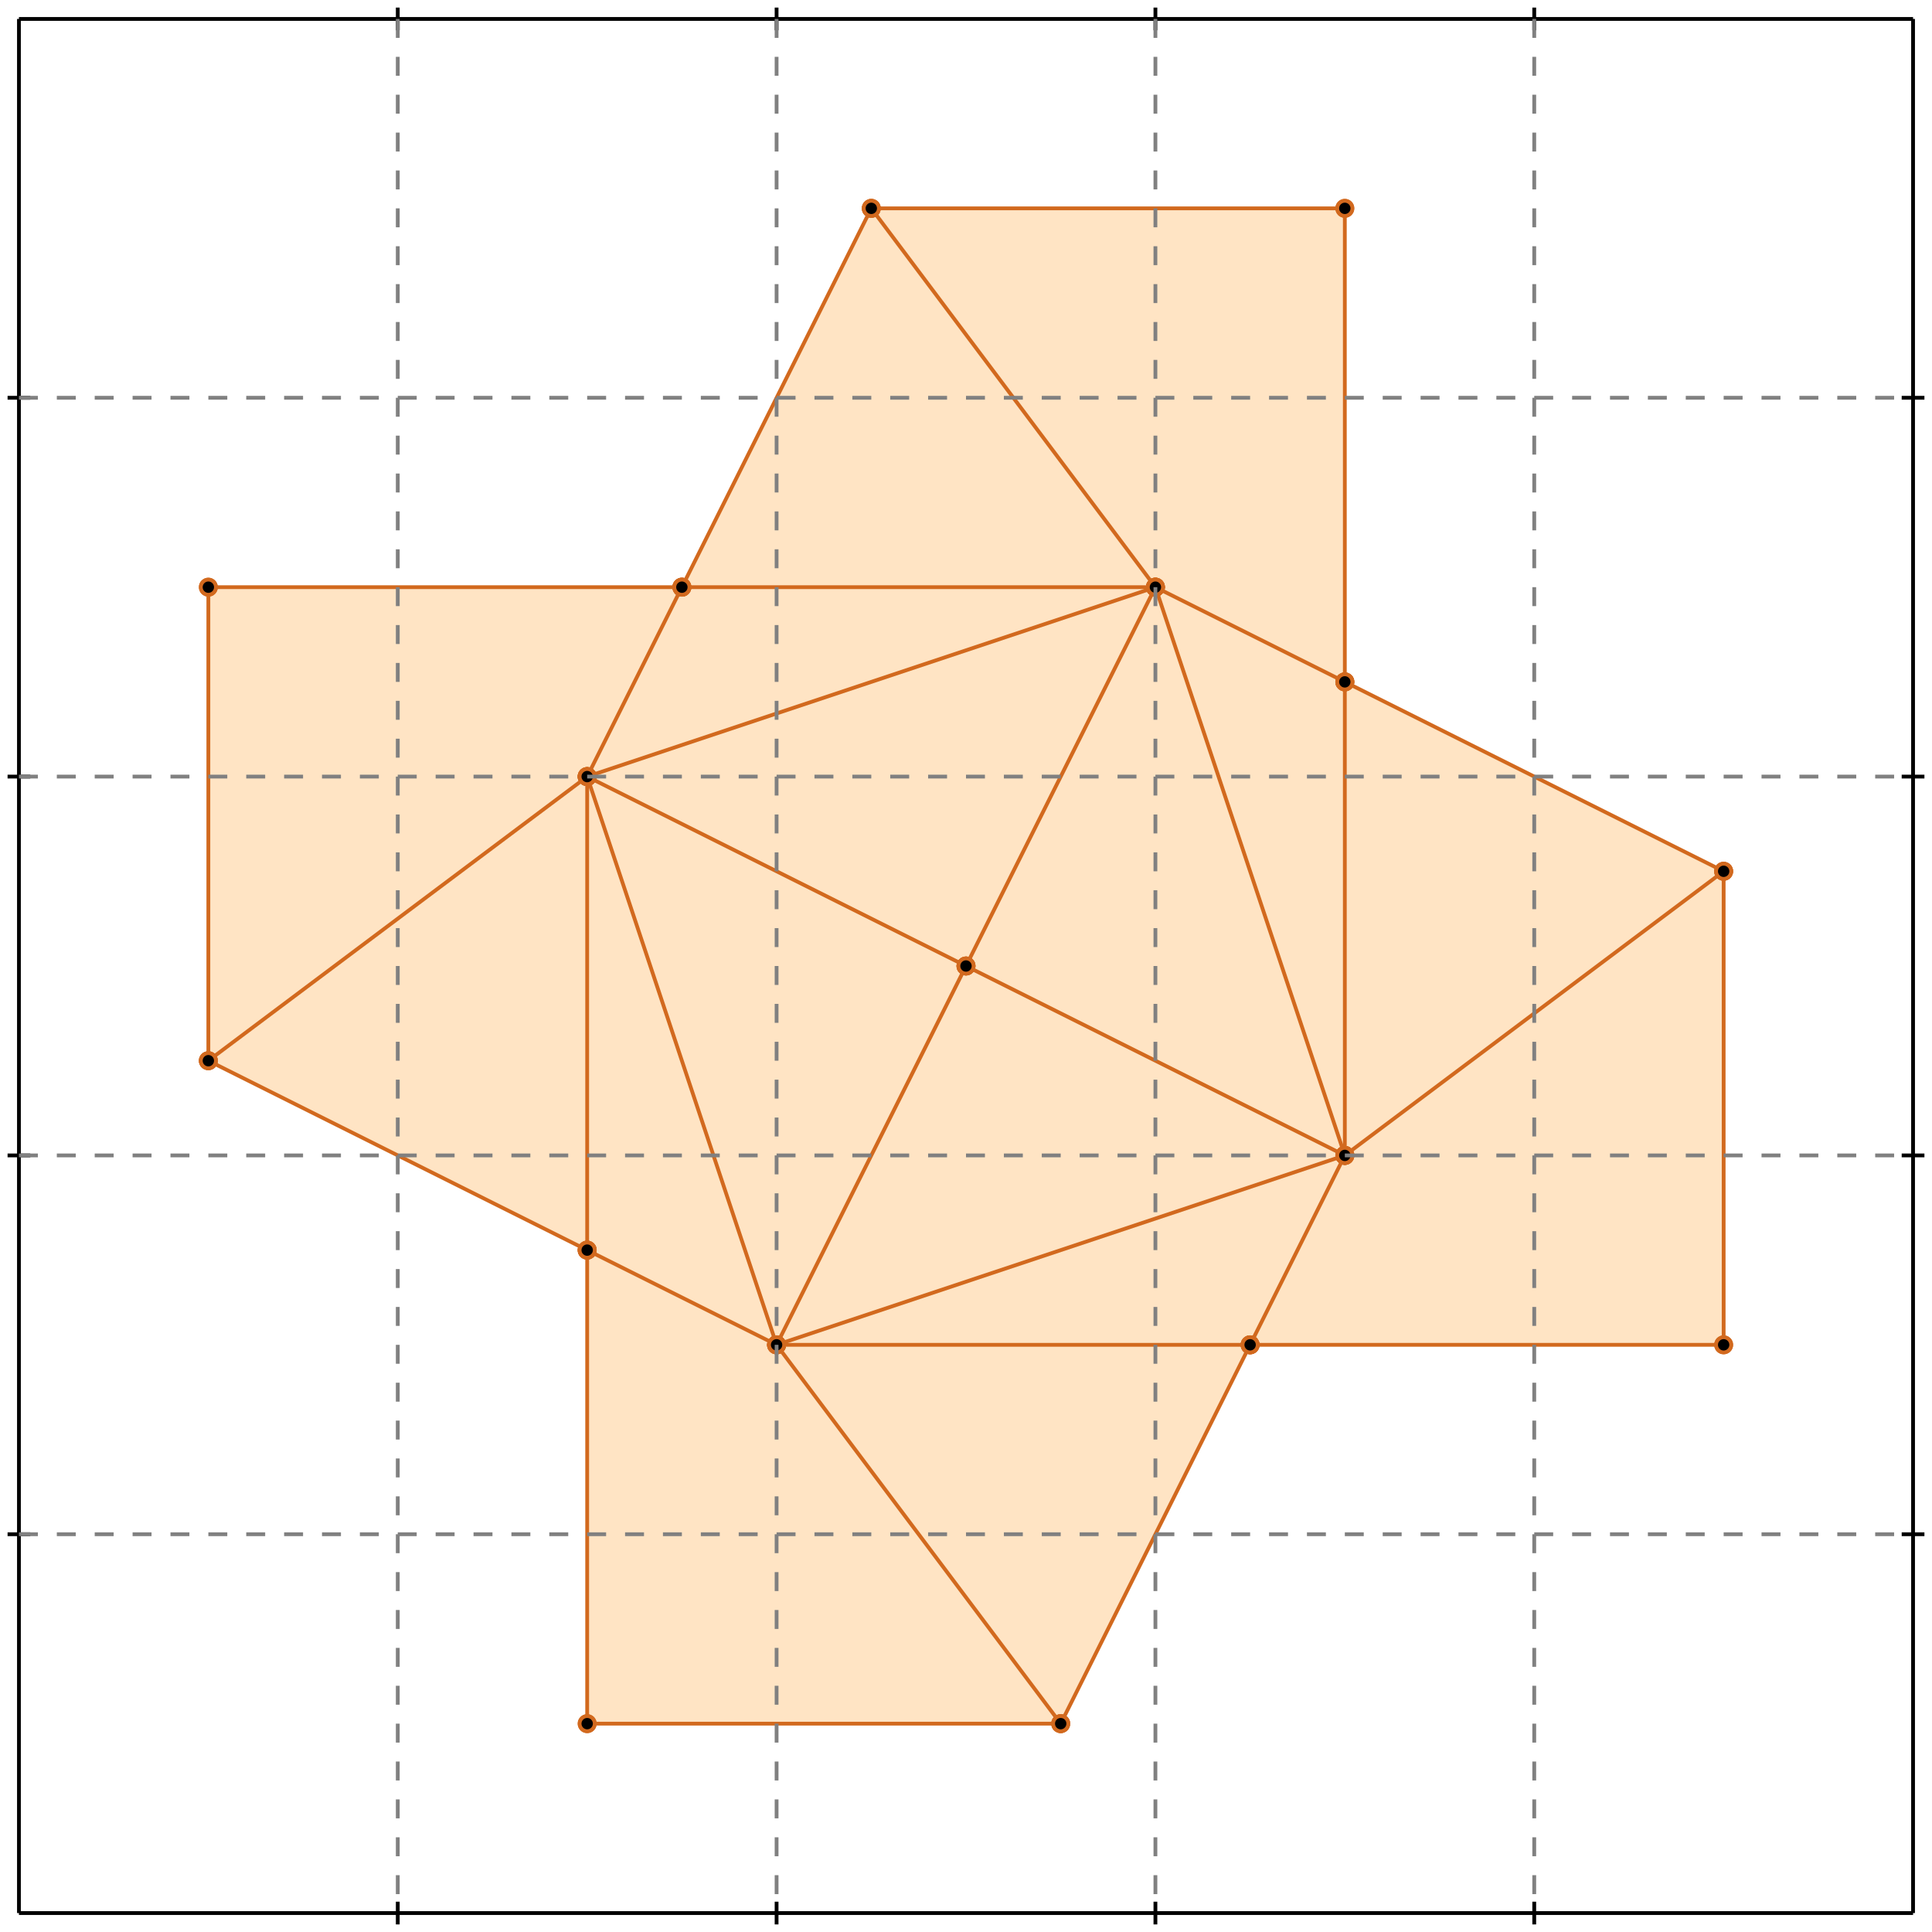 <?xml version="1.0" standalone="no"?>
<!DOCTYPE svg PUBLIC "-//W3C//DTD SVG 1.1//EN" 
  "http://www.w3.org/Graphics/SVG/1.1/DTD/svg11.dtd">
<svg width="510" height="510" version="1.1" id="toplevel"
    xmlns="http://www.w3.org/2000/svg"
    xmlns:xlink="http://www.w3.org/1999/xlink">
  <polygon points="155,455 280,455 330,355 455,355 455,230 355,180 355,55 230,55 180,155 55,155 55,280 155,330"
           fill="bisque"/>
  <g stroke="chocolate" stroke-width="1">
    <line x1="355" y1="180" x2="305" y2="155"/>
    <circle cx="355" cy="180" r="2"/>
    <circle cx="305" cy="155" r="2"/>
  </g>
  <g stroke="chocolate" stroke-width="1">
    <line x1="455" y1="230" x2="355" y2="180"/>
    <circle cx="455" cy="230" r="2"/>
    <circle cx="355" cy="180" r="2"/>
  </g>
  <g stroke="chocolate" stroke-width="1">
    <line x1="355" y1="180" x2="355" y2="55"/>
    <circle cx="355" cy="180" r="2"/>
    <circle cx="355" cy="55" r="2"/>
  </g>
  <g stroke="chocolate" stroke-width="1">
    <line x1="355" y1="305" x2="355" y2="180"/>
    <circle cx="355" cy="305" r="2"/>
    <circle cx="355" cy="180" r="2"/>
  </g>
  <g stroke="chocolate" stroke-width="1">
    <line x1="155" y1="330" x2="55" y2="280"/>
    <circle cx="155" cy="330" r="2"/>
    <circle cx="55" cy="280" r="2"/>
  </g>
  <g stroke="chocolate" stroke-width="1">
    <line x1="205" y1="355" x2="155" y2="330"/>
    <circle cx="205" cy="355" r="2"/>
    <circle cx="155" cy="330" r="2"/>
  </g>
  <g stroke="chocolate" stroke-width="1">
    <line x1="155" y1="330" x2="155" y2="205"/>
    <circle cx="155" cy="330" r="2"/>
    <circle cx="155" cy="205" r="2"/>
  </g>
  <g stroke="chocolate" stroke-width="1">
    <line x1="155" y1="455" x2="155" y2="330"/>
    <circle cx="155" cy="455" r="2"/>
    <circle cx="155" cy="330" r="2"/>
  </g>
  <g stroke="chocolate" stroke-width="1">
    <line x1="180" y1="155" x2="305" y2="155"/>
    <circle cx="180" cy="155" r="2"/>
    <circle cx="305" cy="155" r="2"/>
  </g>
  <g stroke="chocolate" stroke-width="1">
    <line x1="55" y1="155" x2="180" y2="155"/>
    <circle cx="55" cy="155" r="2"/>
    <circle cx="180" cy="155" r="2"/>
  </g>
  <g stroke="chocolate" stroke-width="1">
    <line x1="180" y1="155" x2="230" y2="55"/>
    <circle cx="180" cy="155" r="2"/>
    <circle cx="230" cy="55" r="2"/>
  </g>
  <g stroke="chocolate" stroke-width="1">
    <line x1="155" y1="205" x2="180" y2="155"/>
    <circle cx="155" cy="205" r="2"/>
    <circle cx="180" cy="155" r="2"/>
  </g>
  <g stroke="chocolate" stroke-width="1">
    <line x1="255" y1="255" x2="155" y2="205"/>
    <circle cx="255" cy="255" r="2"/>
    <circle cx="155" cy="205" r="2"/>
  </g>
  <g stroke="chocolate" stroke-width="1">
    <line x1="355" y1="305" x2="255" y2="255"/>
    <circle cx="355" cy="305" r="2"/>
    <circle cx="255" cy="255" r="2"/>
  </g>
  <g stroke="chocolate" stroke-width="1">
    <line x1="255" y1="255" x2="305" y2="155"/>
    <circle cx="255" cy="255" r="2"/>
    <circle cx="305" cy="155" r="2"/>
  </g>
  <g stroke="chocolate" stroke-width="1">
    <line x1="205" y1="355" x2="255" y2="255"/>
    <circle cx="205" cy="355" r="2"/>
    <circle cx="255" cy="255" r="2"/>
  </g>
  <g stroke="chocolate" stroke-width="1">
    <line x1="330" y1="355" x2="455" y2="355"/>
    <circle cx="330" cy="355" r="2"/>
    <circle cx="455" cy="355" r="2"/>
  </g>
  <g stroke="chocolate" stroke-width="1">
    <line x1="205" y1="355" x2="330" y2="355"/>
    <circle cx="205" cy="355" r="2"/>
    <circle cx="330" cy="355" r="2"/>
  </g>
  <g stroke="chocolate" stroke-width="1">
    <line x1="330" y1="355" x2="355" y2="305"/>
    <circle cx="330" cy="355" r="2"/>
    <circle cx="355" cy="305" r="2"/>
  </g>
  <g stroke="chocolate" stroke-width="1">
    <line x1="280" y1="455" x2="330" y2="355"/>
    <circle cx="280" cy="455" r="2"/>
    <circle cx="330" cy="355" r="2"/>
  </g>
  <g stroke="chocolate" stroke-width="1">
    <line x1="230" y1="55" x2="355" y2="55"/>
    <circle cx="230" cy="55" r="2"/>
    <circle cx="355" cy="55" r="2"/>
  </g>
  <g stroke="chocolate" stroke-width="1">
    <line x1="305" y1="155" x2="230" y2="55"/>
    <circle cx="305" cy="155" r="2"/>
    <circle cx="230" cy="55" r="2"/>
  </g>
  <g stroke="chocolate" stroke-width="1">
    <line x1="155" y1="205" x2="305" y2="155"/>
    <circle cx="155" cy="205" r="2"/>
    <circle cx="305" cy="155" r="2"/>
  </g>
  <g stroke="chocolate" stroke-width="1">
    <line x1="280" y1="455" x2="205" y2="355"/>
    <circle cx="280" cy="455" r="2"/>
    <circle cx="205" cy="355" r="2"/>
  </g>
  <g stroke="chocolate" stroke-width="1">
    <line x1="355" y1="305" x2="305" y2="155"/>
    <circle cx="355" cy="305" r="2"/>
    <circle cx="305" cy="155" r="2"/>
  </g>
  <g stroke="chocolate" stroke-width="1">
    <line x1="55" y1="280" x2="155" y2="205"/>
    <circle cx="55" cy="280" r="2"/>
    <circle cx="155" cy="205" r="2"/>
  </g>
  <g stroke="chocolate" stroke-width="1">
    <line x1="205" y1="355" x2="155" y2="205"/>
    <circle cx="205" cy="355" r="2"/>
    <circle cx="155" cy="205" r="2"/>
  </g>
  <g stroke="chocolate" stroke-width="1">
    <line x1="205" y1="355" x2="355" y2="305"/>
    <circle cx="205" cy="355" r="2"/>
    <circle cx="355" cy="305" r="2"/>
  </g>
  <g stroke="chocolate" stroke-width="1">
    <line x1="155" y1="455" x2="280" y2="455"/>
    <circle cx="155" cy="455" r="2"/>
    <circle cx="280" cy="455" r="2"/>
  </g>
  <g stroke="chocolate" stroke-width="1">
    <line x1="455" y1="355" x2="455" y2="230"/>
    <circle cx="455" cy="355" r="2"/>
    <circle cx="455" cy="230" r="2"/>
  </g>
  <g stroke="chocolate" stroke-width="1">
    <line x1="55" y1="280" x2="55" y2="155"/>
    <circle cx="55" cy="280" r="2"/>
    <circle cx="55" cy="155" r="2"/>
  </g>
  <g stroke="chocolate" stroke-width="1">
    <line x1="355" y1="305" x2="455" y2="230"/>
    <circle cx="355" cy="305" r="2"/>
    <circle cx="455" cy="230" r="2"/>
  </g>
  <g stroke="black" stroke-width="1">
    <line x1="5" y1="5" x2="505" y2="5"/>
    <line x1="5" y1="5" x2="5" y2="505"/>
    <line x1="505" y1="505" x2="5" y2="505"/>
    <line x1="505" y1="505" x2="505" y2="5"/>
    <line x1="105" y1="2" x2="105" y2="8"/>
    <line x1="2" y1="105" x2="8" y2="105"/>
    <line x1="105" y1="502" x2="105" y2="508"/>
    <line x1="502" y1="105" x2="508" y2="105"/>
    <line x1="205" y1="2" x2="205" y2="8"/>
    <line x1="2" y1="205" x2="8" y2="205"/>
    <line x1="205" y1="502" x2="205" y2="508"/>
    <line x1="502" y1="205" x2="508" y2="205"/>
    <line x1="305" y1="2" x2="305" y2="8"/>
    <line x1="2" y1="305" x2="8" y2="305"/>
    <line x1="305" y1="502" x2="305" y2="508"/>
    <line x1="502" y1="305" x2="508" y2="305"/>
    <line x1="405" y1="2" x2="405" y2="8"/>
    <line x1="2" y1="405" x2="8" y2="405"/>
    <line x1="405" y1="502" x2="405" y2="508"/>
    <line x1="502" y1="405" x2="508" y2="405"/>
  </g>
  <g stroke="gray" stroke-width="1" stroke-dasharray="5,5">
    <line x1="105" y1="5" x2="105" y2="505"/>
    <line x1="5" y1="105" x2="505" y2="105"/>
    <line x1="205" y1="5" x2="205" y2="505"/>
    <line x1="5" y1="205" x2="505" y2="205"/>
    <line x1="305" y1="5" x2="305" y2="505"/>
    <line x1="5" y1="305" x2="505" y2="305"/>
    <line x1="405" y1="5" x2="405" y2="505"/>
    <line x1="5" y1="405" x2="505" y2="405"/>
  </g>
</svg>
